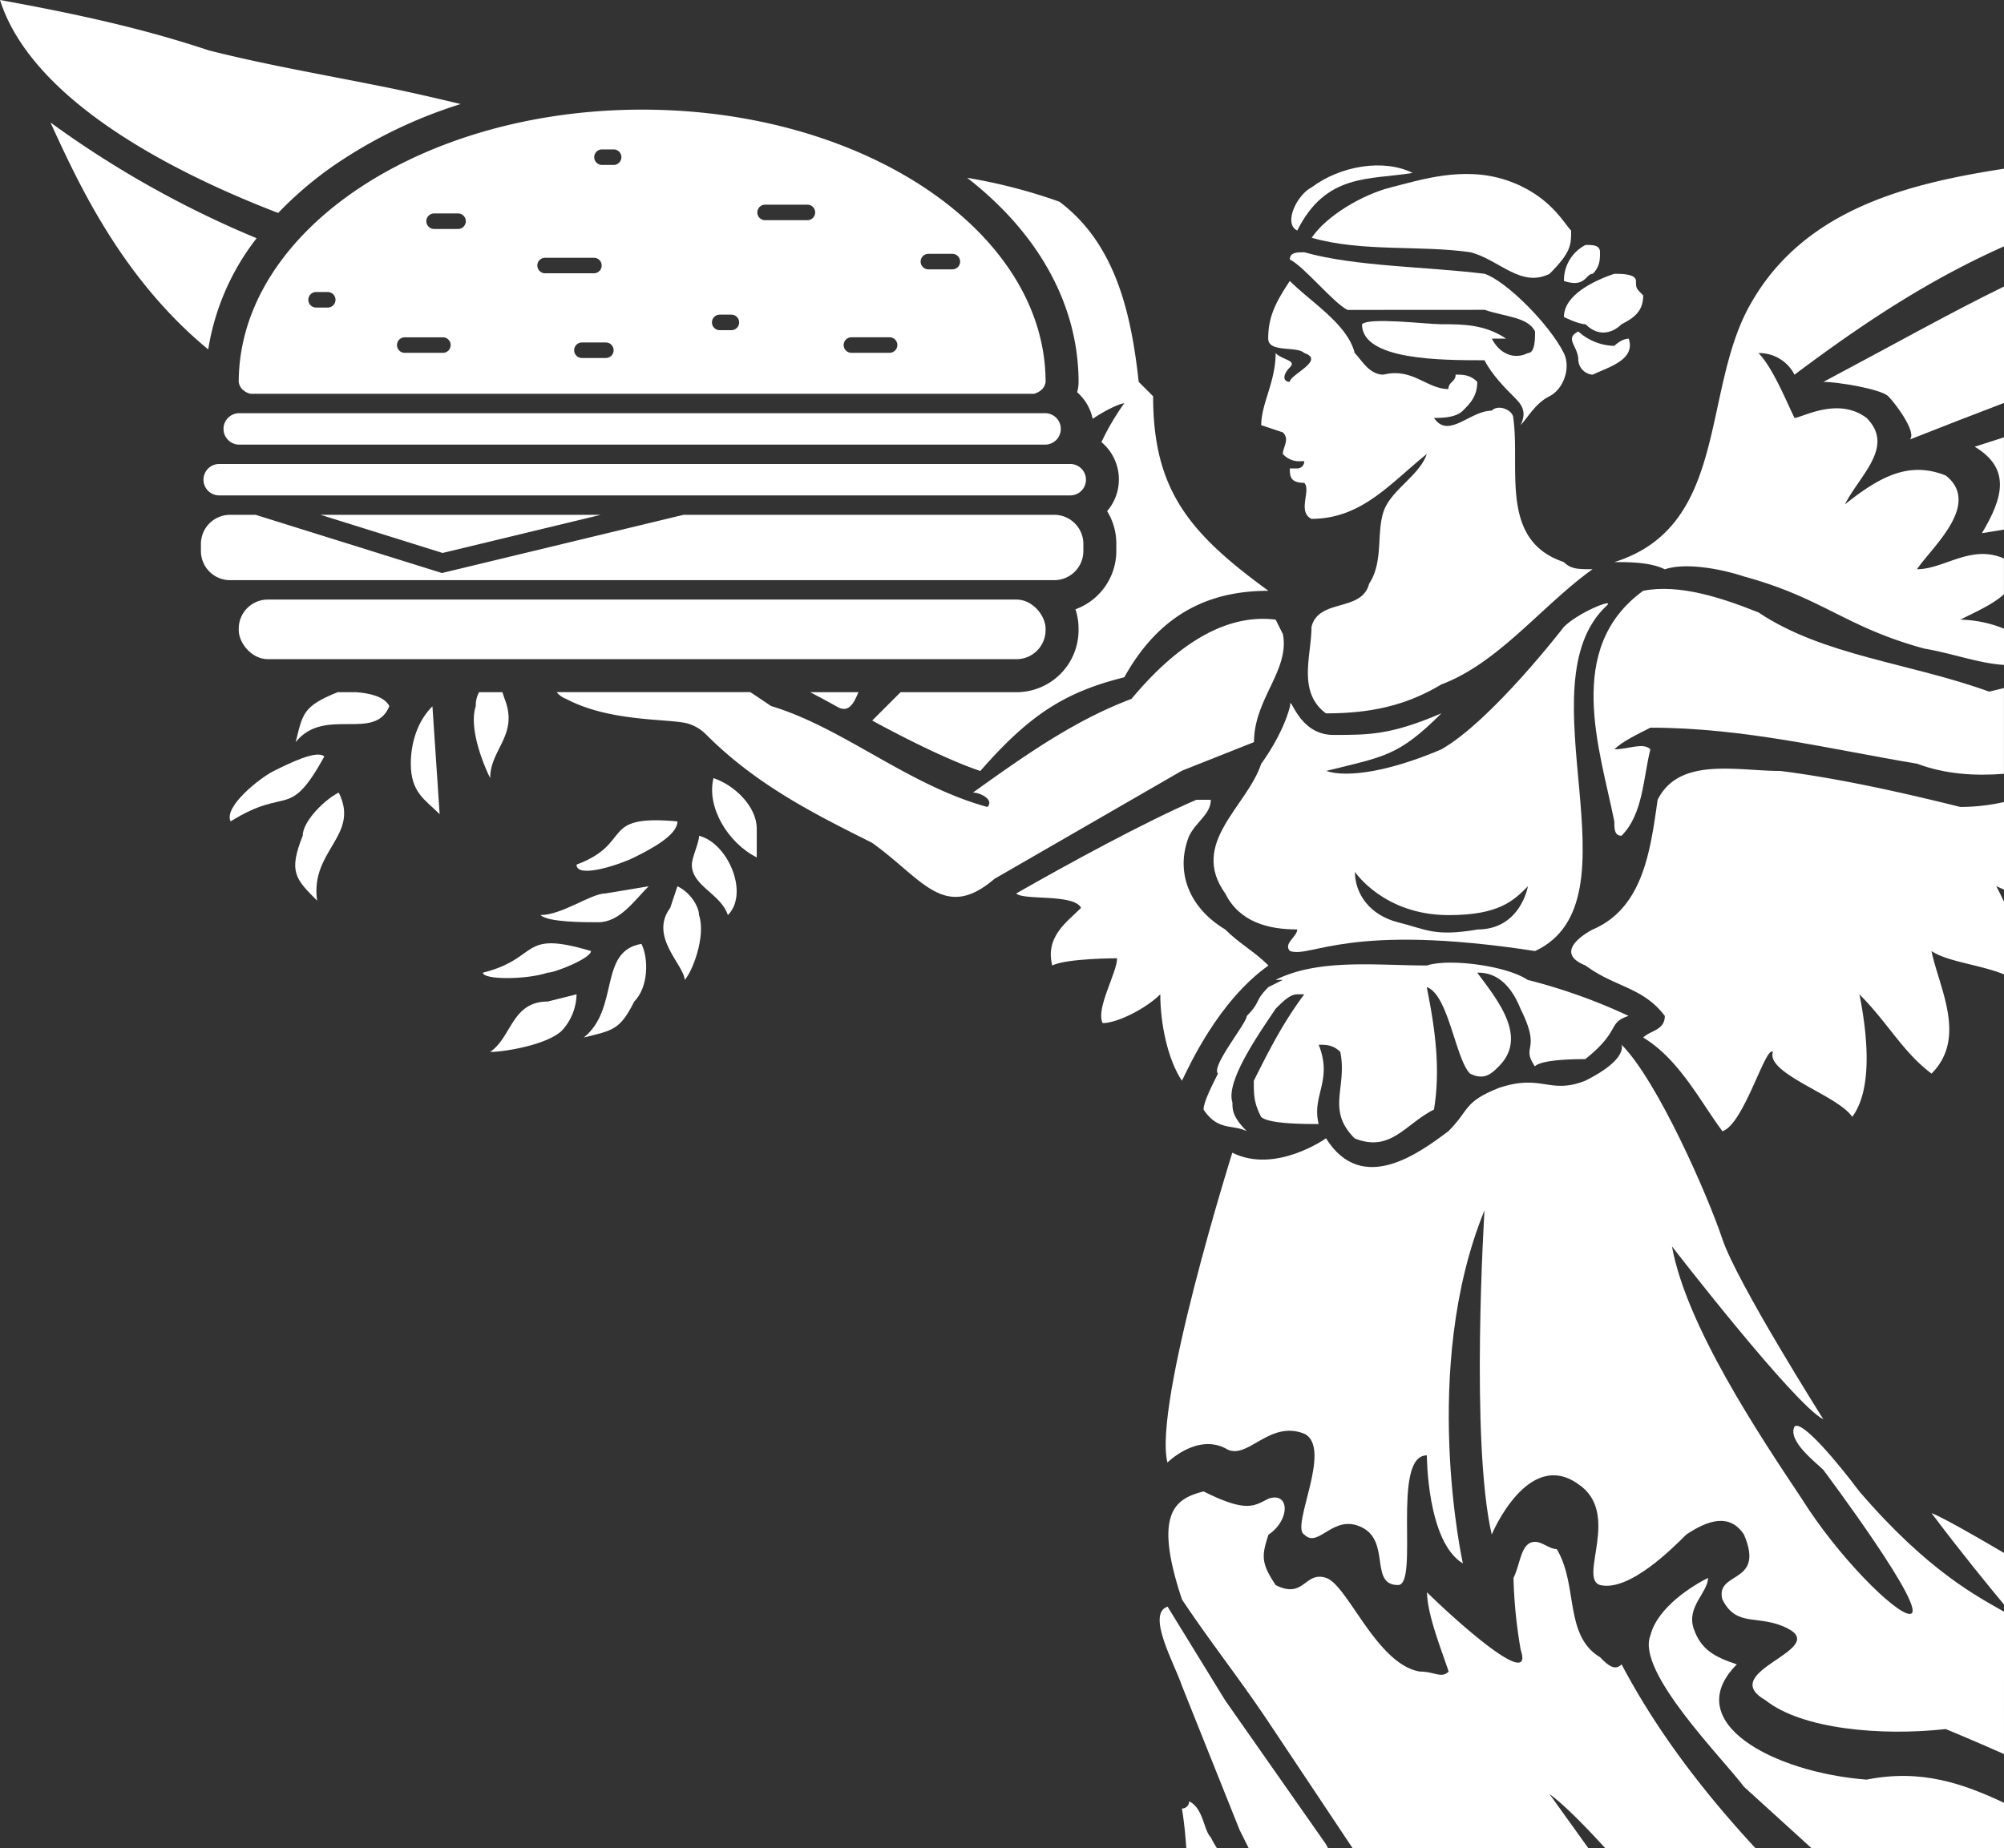 <svg id="Layer_1" data-name="Layer 1" xmlns="http://www.w3.org/2000/svg" viewBox="0 0 516.26 476.24"><rect x="0" y="0" width="516.26" height="476.24" fill="#333333" stroke="none"/><defs><style>.cls-1{fill:#fff;}</style></defs><title>logoweb</title><path class="cls-1" d="M451.16,78c-13,22.28-5.57,57.55-35.28,66.84,3.71,0,9.28,0,13,1.86,5.57-1.86,14.85,0,20.43,1.86,20.42,5.57,26,13,46.41,18.57,7,1.17,14,3.8,20.54,4.21V162A31.66,31.66,0,0,0,505,159.67c4-2,8.5-4,11.25-6.54v-9.21c-8.48-3.75-15.44,2.76-22.4,2.76,3.71-5.57,16.71-16.71,7.43-24.14-9.28-3.71-16.71,0-26,7.43,3.71-7.43,13-14.85,5.57-22.28-7.42-5.57-16.71,0-18.56,0-1.86-3.71-5.57-13-9.28-16.71a10.21,10.21,0,0,1,9.28,5.57c17.9-13.42,34.6-24.44,54-33.08v-20C491.67,47.29,465,53.79,451.16,78Z"/><path class="cls-1" d="M334.19,59.41c7.43-14.85,18.57-13,29.71-14.85-7.43-3.71-18.57-1.86-26,3.71C334.19,50.13,330.48,57.56,334.19,59.41Z"/><path class="cls-1" d="M486.44,102.11c1.86,1.86,7.42,9.28,5.57,11.14,8.69-3.44,16.74-6.56,24.25-9.42v-30c-13.76,6.71-28.48,15-46.53,24.58C473.44,98.4,484.58,100.26,486.44,102.11Z"/><path class="cls-1" d="M337.91,61.27c13,3.72,27.85,1.86,40.84,3.72,7.43,1.86,13,9.28,20.43,5.57,5.57-5.57,5.57-7.43,5.57-11.14-1.86-1.86-5.57-9.28-16.71-13s-22.28,0-29.71,1.86S341.62,55.7,337.91,61.27Z"/><path class="cls-1" d="M410.32,70.55c1.86-1.86,1.86-3.71,1.86-5.57s-1.86-1.86-3.71-1.86a10.21,10.21,0,0,0-5.57,9.28C408.46,74.26,408.46,70.55,410.32,70.55Z"/><path class="cls-1" d="M510.57,137.39c1.92-.3,3.81-.61,5.68-.92V112.69l-7.54,2.42C518,120.68,516.14,128.11,510.57,137.39Z"/><path class="cls-1" d="M382.46,79.84c5.57,1.86,11.14,1.86,13,5.57,0,1.86,0,5.57-1.86,5.57-3.71,1.86-7.43,0-9.28-3.72H388c-5.57-3.71-11.14-3.71-16.71-3.71-3.71,0-18.56-1.86-20.42,0,0,9.28,20.42,9.28,31.56,9.28,1.86,3.71,5.57,7.42,7.43,9.28s3.71,3.71,1.86,7.43c1.86-1.86,3.71-5.57,7.43-7.43s5.57-7.43,3.71-11.14c-3.71-7.43-14.85-18.57-20.42-20.42C367.61,68.7,349,68.7,336,65c-1.86,0-3.71,0-3.71,1.86,3.71,1.86,11.14,11.14,14.85,13Z"/><path class="cls-1" d="M402.89,81.69s3.71,1.86,5.57,1.86c3.71,3.71,7.43,1.86,9.28,0,3.71-1.86,5.57-3.71,5.57-7.43-1.86-1.86-1.86-1.86-1.86-3.71s-3.71-1.86-5.57-1.86C410.32,72.41,402.89,76.12,402.89,81.69Z"/><path class="cls-1" d="M13,31.56c6.9,15,18.09,39.91,40.64,58.48A62.52,62.52,0,0,1,66.11,61.39,258.81,258.81,0,0,1,13,31.56Z"/><path class="cls-1" d="M415.88,89.12a14.19,14.19,0,0,1-9.28-3.71c-3.71,1.86,0,3.71,0,7.43a4,4,0,0,0,3.71,3.71c3.71-1.86,11.14-3.71,9.28-9.28C417.74,87.26,415.88,89.12,415.88,89.12Z"/><path class="cls-1" d="M453,157.81c-9.28-3.71-20.42-7.43-29.7-5.57-20.43,14.85-11.14,40.84-7.43,59.41,0,1.86,0,3.71,1.86,3.71,5.57-5.57,5.57-14.86,7.43-22.28-1.86-1.86-5.57,0-9.28,0,1.86-1.86,5.57-3.71,9.28-5.57,24.14,0,46.41,5.57,68.69,9.28,7.17,2.69,14.78,3.2,22.4,2.61v-22.1c-1.31.31-2.6.61-3.83.92C492,170.81,469.72,169,453,157.81Z"/><path class="cls-1" d="M221.15,178.36H208.7c2.17,1.13,4.38,2.32,6.67,3.59C218.52,184,219.89,181.4,221.15,178.36Z"/><path class="cls-1" d="M323.05,191.23c0-11.14,9.28-18.57,7.43-27.85l-1.86-3.71c-14.85-1.86-27.85,9.28-37.13,20.42-14.85,5.57-27.85,14.85-40.84,24.14,1.86,0,5.57,1.86,3.71,3.71-20.42-5.57-37.13-20.42-55.7-26-2.33-1.56-4-2.71-5.38-3.59H143.41a5.56,5.56,0,0,0,2.42,1.74c11,5.82,25.21,5.07,30.89,6.23a10.93,10.93,0,0,1,5.23,3c13,13,27.85,20.42,42.7,27.85,13,9.28,18.56,20.42,31.56,9.28l48.27-27.85Z"/><path class="cls-1" d="M458.59,198.66c-11.14,0-26-3.71-31.56,7.43-1.86,13-3.71,27.85-16.71,33.42,0,0-11.14,5.57-1.86,9.28,7.43,5.57,14.85,5.57,20.42,13,0,3.71-3.71,3.71-5.57,5.57,9.28,5.57,14.85,16.71,20.42,24.14,5.57-1.86,11.14-22.28,13-20.42-1.86,5.57,16.71,11.14,20.43,16.71,5.57-7.43,3.71-22.28,1.86-31.56,7.43,7.43,11.14,14.85,18.57,20.42,9.28-9.28,1.86-22.28,0-31.57,4.15,2.77,12.43,3.48,18.68,6V232.36c-.68-1.41-1.35-2.76-2-4l2,.88V206.67A51.6,51.6,0,0,1,505,207.94C490.15,204.23,473.44,200.51,458.59,198.66Z"/><path class="cls-1" d="M326.77,248.79c-3.71-3.71-7.43-5.57-11.14-9.28-9.28-5.57-13-14.85-9.28-24.14,1.86-3.71,5.57-5.57,5.57-9.28H308.2c-13,5.57-33.42,16.71-46.41,24.14,1.86,1.86,14.85,0,16.71,3.71-3.71,3.71-9.28,7.43-7.43,14.85,3.72-1.86,16.71-1.86,16.71-1.86,0,3.71-5.57,13-3.72,16.71,3.72,0,11.14-3.72,14.85-7.43,0,7.43,1.86,16.71,5.57,22.28C306.34,274.78,313.77,258.07,326.77,248.79Z"/><path class="cls-1" d="M367.61,248.79c-13,0-27.85-1.86-39,3.71h1.86l-3.71,1.86c-3.71,3.71-1.86,3.71-5.57,7.43,0,1.86-9.28,13-7.42,14.86-1.86,3.71-3.71,7.42-3.71,9.28,3.71,5.57,7.43,3.72,11.14,5.57-3.71-3.71-3.71-5.57-3.71-7.43-1.86-5.57,7.43-18.56,11.14-24.14,1.86-1.86,3.71-3.71,5.57-3.71H336c-5.57,7.43-9.28,14.85-13,22.28,0,3.71,0,5.57,1.86,9.28,1.86,1.86,11.14,1.86,14.85,1.86-1.86-7.43,3.71-11.14,0-20.43,1.86,0,3.71,0,5.57,1.86,1.86,9.28-3.71,14.85,3.71,22.28,9.28,3.71,13-3.71,20.42-7.43,1.86-11.14,0-22.28-1.86-31.56,5.57,1.86,7.43,18.56,11.14,22.28,3.71,1.86,5.57,0,7.43-1.86,7.43-7.43,0-16.71-5.57-24.14,1.86,0,7.43,0,11.14,9.28,5.57,11.14,0,9.28,3.71,14.86,1.86-1.86,11.14-1.86,13-1.86,9.28-7.42,5.57-9.28,11.14-11.14a145.35,145.35,0,0,0-26-9.28C388,248.79,373.18,246.93,367.61,248.79Z"/><path class="cls-1" d="M311.91,473.44c-1.86-1.86-1.86-7.43-5.57-9.28a1.82,1.82,0,0,1-1.86,1.86c.55,3.3.89,6.73,1.13,10.23h7.9A29.09,29.09,0,0,1,311.91,473.44Z"/><path class="cls-1" d="M315.63,438.16,300.78,414c-5.57,1.86,1.86,14.85,3.71,20.42l14.85,37.13,2.33,4.66H342.1l-.48-.94Z"/><path class="cls-1" d="M516.26,413.46V400.17c-9-5.31-16-9.22-18.68-10.28C504.83,399.56,512.08,408.44,516.26,413.46Z"/><path class="cls-1" d="M479,384.32c-5.57-7.43-14.85-18.57-16.71-16.71-1.86,3.71,5.57,9.28,7.42,11.14,0,0,27.85,37.13,22.28,37.13-3.71,0-18.56-14.85-27.85-29.71-11.14-16.71-29.7-44.56-33.42-65,0,0,31.57,40.85,39,44.56,0,0-22.28-35.27-26-46.42s-16.71-40.84-26-50.13c0,0,1.86,3.71-9.28,9.28-9.28,3.71-11.14-1.86-22.28,1.86-9.28,3.71-7.43,5.57-13,11.14-7.43,5.57-22.28,16.71-31.56,1.86,0,0-13,9.28-24.14,3.71,0,0-20.42,65-16.71,79.84,0,0,7.42-7.43,14.85-3.71,5.57,3.71,11.14-7.43,20.42-3.71,7.43,3.71-3.71,24.14,0,26,3.71,3.71,7.43-5.57,14.85-1.86s1.86,14.85,9.28,14.85c5.57,0-1.86-33.42,7.43-33.42,0,0,0,22.28,9.28,27.85,0,0-11.14-50.13,5.57-91,0,0-3.71,59.41,1.86,83.55,0,0,9.28-22.28,22.28-13,11.14,7.43,0,24.14,5.57,26,7.43,1.86,18.56-9.28,22.28-13,5.57-3.71,11.14-5.57,14.85,0,5.57,13-7.43,9.28-5.57,16.71,3.72,7.43,9.28,3.71,16.71,7.43,11.14,5.57-18.57,11.14-5.57,18.57,9.28,7.42,29.71,9.28,46.42,7.42,0,0,6.68,2.75,15,6.44V415.3C509.82,411.61,496.78,405.05,479,384.32Z"/><path class="cls-1" d="M183.81,200.51c-1.86,7.43,3.71,16.71,11.14,20.43v-7.43C194.95,207.94,189.38,202.37,183.81,200.51Z"/><path class="cls-1" d="M180.09,215.37c0,1.86-1.86,5.57-1.86,7.43,0,5.57,7.43,7.43,9.28,13C193.09,230.22,187.52,217.22,180.09,215.37Z"/><path class="cls-1" d="M174.52,228.37l-1.86,5.57c-5.57,7.43,3.71,14.85,3.71,18.57,1.86-1.86,5.57-11.14,3.71-16.71C180.09,233.94,178.24,230.22,174.52,228.37Z"/><path class="cls-1" d="M139.25,235.79c1.86,1.86,11.14,1.86,14.85,1.86,5.57,0,9.28-5.57,13-9.28L156,230.22C152.24,230.22,144.82,235.79,139.25,235.79Z"/><path class="cls-1" d="M150.39,267.35c7.43-1.86,9.28-1.86,13-9.28,3.71-3.71,3.71-11.14,1.86-14.85C154.1,245.07,159.67,259.93,150.39,267.35Z"/><path class="cls-1" d="M87.26,204.23c-3.71,1.86-9.28,7.43-9.28,11.14-3.71,9.28-1.86,11.14,3.71,16.71C79.84,219.08,92.83,215.37,87.26,204.23Z"/><path class="cls-1" d="M141.11,250.64c1.86,0,11.14-3.71,11.14-5.57-18.57-5.57-13,1.86-27.85,5.57C124.4,252.5,135.53,252.5,141.11,250.64Z"/><path class="cls-1" d="M163.38,220.94c3.71-1.86,11.14-5.57,11.14-9.28-20.42-1.86-11.14,5.57-26,11.14C148.53,226.51,159.67,222.79,163.38,220.94Z"/><path class="cls-1" d="M83.55,194.95c-1.86-1.86-9.28,1.86-13,3.71s-13,9.28-11.14,13C74.27,202.37,74.27,211.65,83.55,194.95Z"/><path class="cls-1" d="M130,180.09l-.58-1.73h-6a7.09,7.09,0,0,0-.85,3.59c-1.86,5.57,1.86,14.85,3.71,18.56C126.25,193.09,133.68,189.38,130,180.09Z"/><path class="cls-1" d="M126.25,271.07c3.71,0,14.85-1.86,18.57-5.57a14.2,14.2,0,0,0,3.71-9.28l-7.43,1.86C131.82,258.07,131.82,267.35,126.25,271.07Z"/><path class="cls-1" d="M91.72,178.36H87c-9,3.63-9,5.53-10.83,12.87,7.42-9.28,20.42,0,24.13-9.28C99,179.44,95.2,178.63,91.72,178.36Z"/><path class="cls-1" d="M105.83,196.8c0,7.43,3.71,9.28,7.43,13L111.4,182C107.68,185.66,105.83,191.23,105.83,196.8Z"/><path class="cls-1" d="M328.62,91c0,7.42-3.71,13-3.71,18.56l5.57,1.86c1.86,1.86,0,3.72,0,5.57a5.75,5.75,0,0,0,3.71,1.86H336a1.82,1.82,0,0,1-1.86,1.86h-1.86c0,1.86,0,3.71,3.71,3.71,1.86,1.86-1.86,7.43,1.86,9.28,13,0,20.42-9.28,29.71-16.71-1.86,5.57-9.28,9.28-11.14,14.85s0,13-3.71,18.56c-1.86,7.43-13,3.71-14.85,11.14,0,7.43-3.71,16.71,3.71,22.28,11.14,0,20.42-1.86,29.7-7.43,14.85-5.57,26-20.42,39-29.71-3.71,0-5.57,0-7.43-1.86-16.71-5.57-11.14-24.14-13-37.13,0-1.86-3.71-3.71-5.57-1.86-5.57,0-11.14,7.42-14.85,1.86,1.86,0,5.57,0,7.43-1.86s3.71-3.71,3.71-7.43c-1.86-1.86-3.71-1.86-5.57-1.86,0,1.86-1.86,1.86-1.86,3.71-5.57,0-9.28-5.57-16.71-3.71-3.71,0-5.57-3.71-7.43-5.57-1.86-7.43-11.14-13-16.71-18.57-3.71,5.57-5.57,9.28-5.57,14.85,0,3.72,7.42,1.86,9.28,3.72,5.57,1.86-3.71,5.57-3.71,7.42-1.86,0-1.86-1.86,0-3.71S330.48,92.83,328.62,91Z"/><path class="cls-1" d="M53.84,13C37.13,7.43,20.42,3.71,0,0,7.85,24.66,41.39,43.22,71.66,54.88A93.89,93.89,0,0,1,86.79,42.11a122.25,122.25,0,0,1,31.89-15.3c-6.87-1.65-14.09-3.3-20.27-4.53C79.84,18.57,68.7,16.71,53.84,13Z"/><path class="cls-1" d="M289.64,174.52c9.28-16.71,22.28-22.28,37.13-22.28-20.43-14.85-29.71-26-29.71-50.13l-3.71-3.71c-1.86-16.71-5.57-35.27-20.42-46.42a138.32,138.32,0,0,0-23.77-6.16c18.56,14.43,28.7,32.95,28.7,52.69a10,10,0,0,1-.37,2.56,12.55,12.55,0,0,1,4,6.85c3.47-2.34,7.14-4,8.13-4a65,65,0,0,0-5.88,10,12.53,12.53,0,0,1,1.47,17.79,15.9,15.9,0,0,1,2.37,8.38V142a16,16,0,0,1-10.52,15,16,16,0,0,1,.79,5v.37a16,16,0,0,1-16,16H232l-7.3,7.3s16.71,9.28,27.85,13C265.5,183.81,274.78,178.24,289.64,174.52Z"/><path class="cls-1" d="M399.18,462.3c3.4,2.47,8.4,7.42,14.36,13.94h38.69c-13.54-14.63-25.53-30.35-34.48-47.36-1.86,1.86-3.71,0-5.57-1.86-9.28-5.57-5.57-18.57-11.14-27.85-1.86,0-3.71-1.86-5.57-1.86-3.71,0-3.71,5.57-5.57,9.28a125.06,125.06,0,0,0,1.86,18.57c3.71,11.14-18.56-9.28-24.13-14.85,0,5.57,3.71,14.85,5.57,20.42-1.86,1.86-3.71,0-7.43,0-11.14-1.86-18.56-22.28-24.13-24.13s-5.57,5.57-13,1.86c-3.71-5.57-3.71-7.43-1.86-13,5.57-3.71,5.57-11.14,0-9.28-3.71,1.86-5.57,3.71-16.71-1.86-7.43,1.86-13,5.57-5.57,27.85,7.43,11.14,14.85,20.42,22.28,31.56l21.67,32.51h60.73Z"/><path class="cls-1" d="M480.86,458.58c-24.14-1.86-48.27-14.85-33.42-29.7-5.57-1.86-9.28-3.71-11.14-9.28s3.71-9.28,3.71-13c-3.71,1.86-13,7.43-14.85,14.85-3.71,9.28,18.56,31.56,24.14,39l17.38,15.8h49.58V464.55C505.7,459.6,494.94,455.77,480.86,458.58Z"/><path class="cls-1" d="M402.89,161.53s-18.56,24.14-31.56,31.56c-13,5.57-24.13,7.43-29.7,5.57,14.85-3.71,18.57-3.71,29.7-14.85-13,5.57-18.56,5.57-27.85,5.57s-11.14-11.14-11.14-7.43c-1.86,7.43-7.43,14.85-7.43,14.85-3.71,11.14-18.57,20.42-9.28,33.42,3.71,7.43,11.14,9.28,18.56,9.28,0,1.86-3.71,3.71-1.86,5.57,5.57,1.86,14.85-7.43,63.13,0,27.85-13-3.71-68.69,18.57-89.12C415.88,154.1,406.6,157.81,402.89,161.53Zm-22.28,78c-11.14,1.86-13,0-20.42-1.86s-11.14-7.43-11.14-13c0,0,7.43,11.14,24.14,11.14,13,0,16.71-3.71,20.42-7.43C393.61,228.37,391.75,239.51,380.61,239.51Z"/><rect class="cls-1" x="61.5" y="154.49" width="207.86" height="15.37" rx="7.5" ry="7.5"/><path class="cls-1" d="M165.43,28.25c-57.28,0-103.89,31.49-103.93,70.21a3.41,3.41,0,0,0,.83,1.77,4.61,4.61,0,0,0,2.16,1.24H266.37a4.62,4.62,0,0,0,2.16-1.24,3.36,3.36,0,0,0,.83-1.79C269.36,59.77,222.74,28.25,165.43,28.25Zm-81,51h-3a2,2,0,0,1,0-4h3a2,2,0,0,1,0,4Zm29.67,11.67h-9.83a2,2,0,0,1,0-4h9.83a2,2,0,0,1,0,4ZM118,59h-6.17a2,2,0,0,1,0-4H118a2,2,0,0,1,0,4Zm20.42,9.42a2,2,0,0,1,2-2H153a2,2,0,0,1,0,4H140.43A2,2,0,0,1,138.43,68.41Zm17.66,23.83h-6.17a2,2,0,0,1,0-4h6.17a2,2,0,0,1,0,4Zm2-49.75h-3a2,2,0,0,1,0-4h3a2,2,0,0,1,0,4Zm30.33,42.58h-3a2,2,0,0,1,0-4h3a2,2,0,0,1,0,4ZM208,56.74H197.1a2,2,0,0,1,0-4H208a2,2,0,0,1,0,4Zm21.17,34.17h-9.83a2,2,0,0,1,0-4h9.83a2,2,0,0,1,0,4Zm16.17-21.5h-6.17a2,2,0,0,1,0-4h6.17a2,2,0,0,1,0,4Z"/><path class="cls-1" d="M279.09,140.16a7.51,7.51,0,0,0-7.5-7.5H176.08l-62.23,15-48-15H59.26a7.51,7.51,0,0,0-7.5,7.5V142a7.51,7.51,0,0,0,7.5,7.5H271.59a7.51,7.51,0,0,0,7.5-7.5Z"/><polygon class="cls-1" points="154.75 132.66 82.57 132.66 114.02 142.49 154.75 132.66"/><path class="cls-1" d="M61.63,114.57h207.6a4,4,0,1,0,0-8.1H61.63a4,4,0,0,0,0,8.1Z"/><path class="cls-1" d="M56.47,127.66H275.71a4,4,0,0,0,0-8.1H56.47a4,4,0,1,0,0,8.1Z"/></svg>